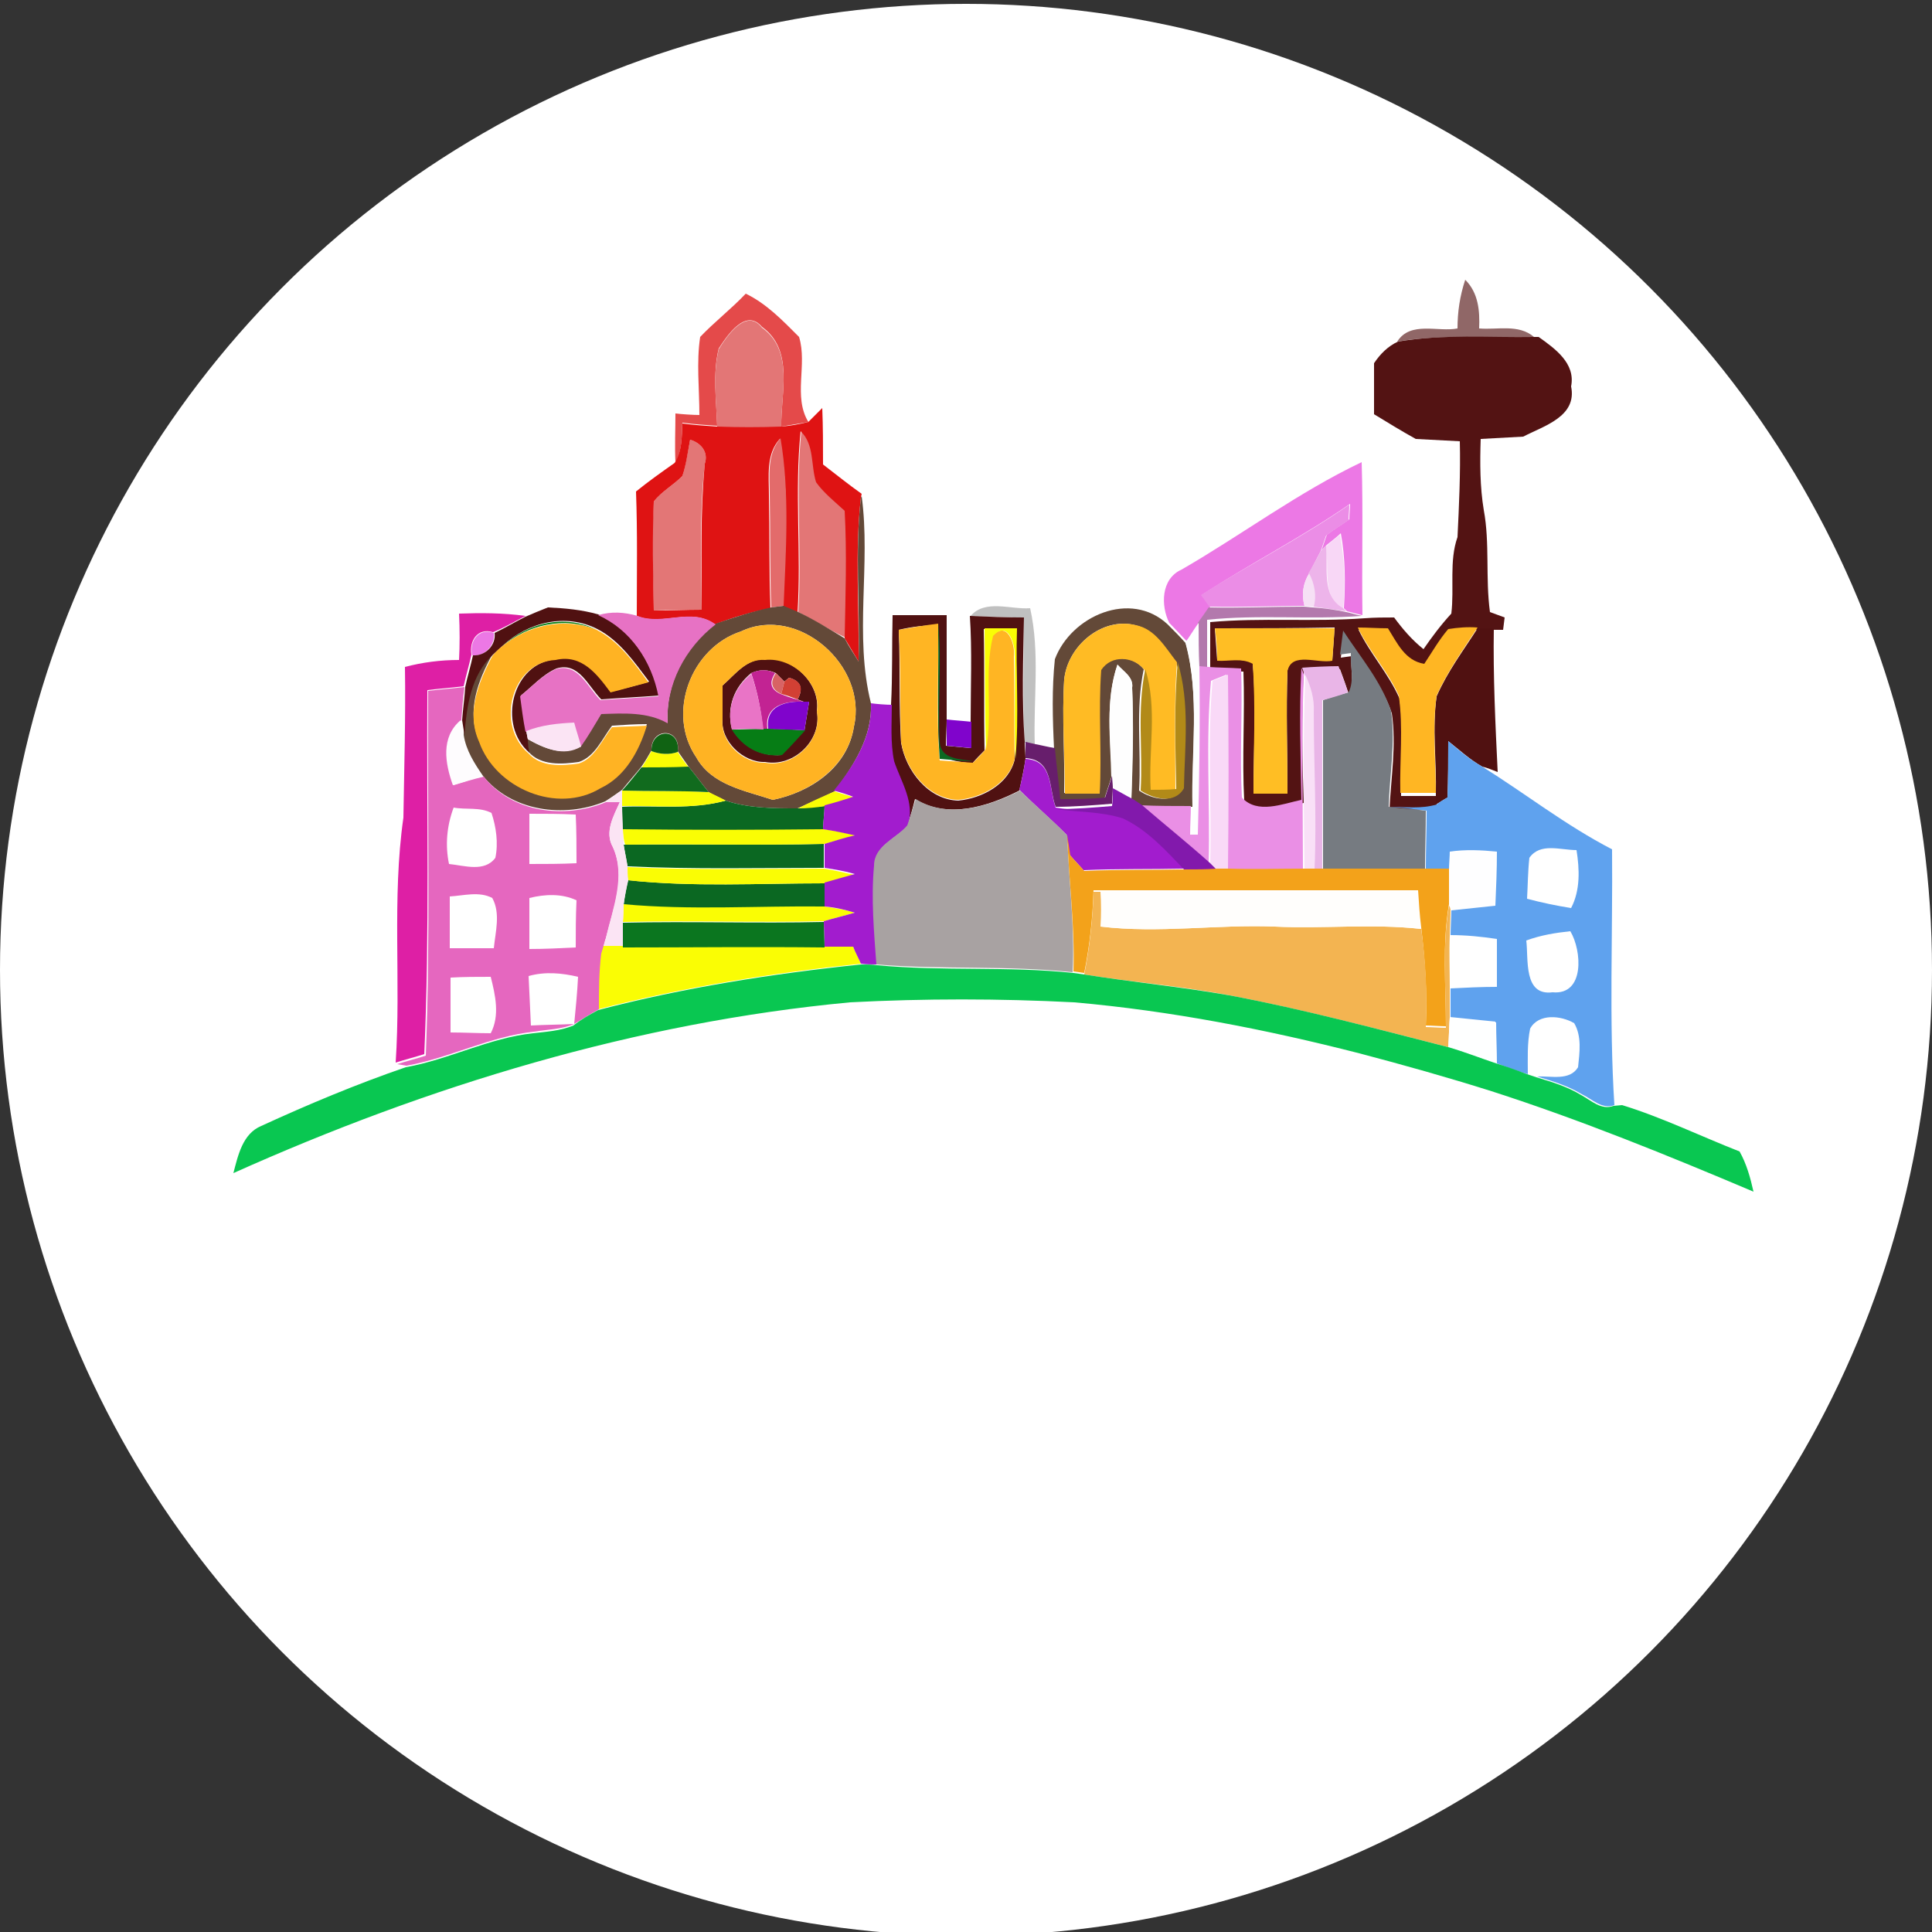 <?xml version="1.0" encoding="utf-8"?>
<!-- Generator: Adobe Illustrator 26.0.3, SVG Export Plug-In . SVG Version: 6.00 Build 0)  -->
<svg version="1.1" id="Layer_1" xmlns="http://www.w3.org/2000/svg" xmlns:xlink="http://www.w3.org/1999/xlink" x="0px" y="0px"
	 viewBox="0 0 250 250" style="enable-background:new 0 0 250 250;" xml:space="preserve">
<rect x="0" y="0" width="250" height="250" fill="#333333" stroke="none"/>
<style type="text/css">
	.st0{fill:#FFFFFF;}
	.st1{fill:#906767;}
	.st2{fill:#E44A4A;}
	.st3{fill:#E37676;}
	.st4{fill:#531313;}
	.st5{fill:#DF1313;}
	.st6{fill:#E36B6B;}
	.st7{fill:#EC78E5;}
	.st8{fill:#634938;}
	.st9{fill:#EB8DE6;}
	.st10{fill:#F8D7F6;}
	.st11{fill:#EDB4EA;}
	.st12{fill:#F6E0F5;}
	.st13{fill:#C0C0C0;}
	.st14{fill:#B379AD;}
	.st15{fill:#501111;}
	.st16{fill:#DE1FA5;}
	.st17{fill:#067D15;}
	.st18{fill:#E772C4;}
	.st19{fill:#FFB323;}
	.st20{fill:#FFB523;}
	.st21{fill:#0B6822;}
	.st22{fill:#FAFD04;}
	.st23{fill:#FFBB24;}
	.st24{fill:#FEFEFF;}
	.st25{fill:#FFBE24;}
	.st26{fill:#FFB623;}
	.st27{fill:#767B81;}
	.st28{fill:#FEFEFE;}
	.st29{fill:#B28A18;}
	.st30{fill:#EA8FE5;}
	.st31{fill:#C22393;}
	.st32{fill:#D86364;}
	.st33{fill:#E9B5E7;}
	.st34{fill:#E974C6;}
	.st35{fill:#D24034;}
	.st36{fill:#F9D9F7;}
	.st37{fill:#F9E0F7;}
	.st38{fill:#E567BF;}
	.st39{fill:#8004CC;}
	.st40{fill:#A21CCE;}
	.st41{fill:#FBE4F4;}
	.st42{fill:#FEFCFE;}
	.st43{fill:#106313;}
	.st44{fill:#671E6C;}
	.st45{fill:#5FA2EE;}
	.st46{fill:#116B1E;}
	.st47{fill:#8219AC;}
	.st48{fill:#A8A2A2;}
	.st49{fill:#F3A21A;}
	.st50{fill:#F3B451;}
	.st51{fill:#FFFEFC;}
	.st52{fill:#0B761F;}
	.st53{fill:#09C751;}
	.st54{fill:#FEFFFF;}
</style>
<circle class="st0" cx="125" cy="125.5" r="125"/>
<g id="_x23_ffffffff">
	<path class="st0" d="M58.1,111.8c-0.6-2.4-0.3-4.9,0.6-7.3c1.6,0.3,3.4-0.1,4.9,0.7c0.7,1.8,0.9,3.9,0.5,5.8
		C62.7,112.9,60.1,112,58.1,111.8z"/>
	<path class="st0" d="M68.5,105.3c2,0,4,0.1,6,0.1c0,2.1,0,4.2,0.1,6.3c-2,0-4.1,0-6.1,0.1C68.5,109.6,68.5,107.4,68.5,105.3z"/>
	<path class="st0" d="M197.9,111c1.4-2,4.1-1,6.1-0.9c0.4,2.5,0.5,5.1-0.7,7.5c-1.9-0.3-3.8-0.7-5.7-1.2
		C197.6,114.6,197.6,112.8,197.9,111z"/>
	<path class="st0" d="M58.2,116c1.8-0.1,3.8-0.8,5.4,0.3c1.1,2,0.5,4.3,0.2,6.5c-1.9,0-3.8,0-5.7,0C58.2,120.5,58.2,118.3,58.2,116z
		"/>
	<path class="st0" d="M68.5,116.2c2.1-0.5,4.2-0.6,6.2,0.3c-0.1,2-0.1,4-0.1,6.1c-2,0.1-4,0.1-6,0.2
		C68.5,120.6,68.5,118.4,68.5,116.2z"/>
	<path class="st0" d="M187.6,120.9c2,0.1,4,0.2,6,0.5c0,2.1,0,4.1,0,6.2c-2,0.1-4,0.2-6,0.2C187.6,125.5,187.6,123.2,187.6,120.9z"
		/>
	<path class="st0" d="M197.5,121.7c1.9-0.6,3.8-1,5.8-1.2c1.4,2.5,1.9,8.3-2.3,7.9C197.1,128.9,197.9,124.1,197.5,121.7z"/>
	<path class="st0" d="M68.3,126.3c2.1-0.6,4.3-0.4,6.4,0.1c-0.2,2-0.3,4.1-0.5,6.1c-1.9,0.1-3.7,0.1-5.6,0.2
		C68.5,130.6,68.4,128.5,68.3,126.3z"/>
	<path class="st0" d="M58.3,126.5c1.7,0,3.5,0,5.2-0.1c0.6,2.4,1.2,4.9,0,7.3c-1.7-0.1-3.5-0.1-5.2-0.1
		C58.3,131.2,58.3,128.8,58.3,126.5z"/>
	<path class="st0" d="M198,133.1c1.1-2,4-1.7,5.7-0.7c1,1.7,0.7,3.8,0.5,5.7c-1.1,1.8-3.5,1.1-5.3,1.2l-1.2-0.4
		C197.7,137,197.6,135,198,133.1z"/>
</g>
<g id="_x23_906767ff">
	<path class="st1" d="M188.6,42.5c0-2.1,0.3-4.2,1-6.3c1.7,1.7,1.9,4,1.8,6.3c2.4,0.2,5.1-0.6,7.1,1.1c-5.9,0.2-11.8-0.4-17.7,0.6
		C182.5,41.5,186.1,43,188.6,42.5z"/>
</g>
<g id="_x23_e44a4aff">
	<path class="st2" d="M96.5,38c2.7,1.3,4.8,3.5,6.9,5.6c1.1,3.6-0.8,7.7,1.2,11c-1.1,0.2-2.3,0.4-3.5,0.6c-0.1-4.3,1.7-9.9-2.5-12.9
		c-2.1-2.5-4.5,1.1-5.6,2.8c-0.8,3.3-0.3,6.7-0.2,10c-1.5-0.1-3-0.2-4.5-0.4c-0.1,1.7,0,3.6-0.9,5.1c-0.1-2.1,0-4.2,0-6.3
		c0.8,0.1,2.3,0.2,3.1,0.2c0-3.4-0.4-6.8,0.1-10.1C92.4,41.7,94.6,40,96.5,38z"/>
</g>
<g id="_x23_e37676ff">
	<path class="st3" d="M93,45.2c1.1-1.8,3.6-5.4,5.6-2.8c4.2,3,2.4,8.6,2.5,12.9c-2.8,0.1-5.5,0.1-8.3,0C92.7,51.9,92.2,48.5,93,45.2
		z"/>
	<path class="st3" d="M89.3,56.9c1.4,0.4,2.4,1.6,1.9,3.1c-0.7,6.3-0.5,12.6-0.4,18.9c-2.1,0-4.1,0-6.2,0.1c-0.1-4.7-0.3-9.4,0-14.1
		c1-1.3,2.5-2.1,3.7-3.3C88.8,60,89,58.4,89.3,56.9z"/>
	<path class="st3" d="M103.3,79.2c0.5-7.8-0.4-15.7,0.4-23.5c1.8,1.8,1.3,4.4,2,6.6c1,1.5,2.4,2.5,3.7,3.7c0.3,5.5,0.1,11,0,16.5
		C107.3,81.5,105.4,80.3,103.3,79.2z"/>
</g>
<g id="_x23_531313ff">
	<path class="st4" d="M180.9,44.2c5.9-1,11.8-0.5,17.7-0.6l0.5,0c2.1,1.5,4.8,3.4,4.2,6.4c0.8,3.9-3.5,5.1-6.2,6.5
		c-1.9,0.1-3.7,0.2-5.5,0.3c-0.1,3.1-0.1,6.2,0.4,9.2c0.8,4.3,0.2,8.8,0.8,13.2c0.5,0.2,1.4,0.5,1.9,0.7l-0.2,1.6l-1.1,0
		c-0.5,0-1.6,0-2.1,0c-1.3-0.1-2.6,0-3.8,0.2c-1.2,1.3-2.1,2.9-3.1,4.5c-2.5-0.4-3.6-2.7-4.7-4.6c-1.3,0-2.6-0.1-3.9-0.1
		c1.5,3.1,3.9,5.7,5.3,8.9c0.6,4.2,0.1,8.4,0.2,12.6c1.5,0,3.1,0,4.6,0l0,1.4c-2,0.6-4.1,0.3-6.1,0.3c0.2-4.1,0.9-8.3,0.3-12.4
		c-1.3-3.9-4.1-7-6.2-10.4c-0.1,0.8-0.3,2.4-0.4,3.2l1.4-0.2c-0.2,1.7,0.4,3.5-0.3,5.1c-0.4-1.2-0.8-2.3-1.2-3.4
		c-1.2,0.1-3.5,0.2-4.7,0.2c-0.3,5.7-0.2,11.4,0,17.1c-2.4,0.5-5.8,1.8-7.7-0.3c-0.3-5.6,0.1-11.1-0.1-16.7c-1.4,0-2.9-0.1-4.3-0.2
		c0-2.1,0-4.2,0-6.2c6.6-0.6,13.3,0,20-0.5c1.3-0.1,2.5-0.1,3.8-0.1c1.1,1.5,2.3,2.9,3.8,4.1c1.1-1.6,2.3-3.2,3.6-4.6
		c0.4-3.3-0.3-6.8,0.8-9.9c0.2-4.1,0.4-8.3,0.3-12.4c-1.9-0.1-3.8-0.2-5.7-0.3c-1.8-1-3.6-2.1-5.4-3.2c0-2.2,0-4.4,0-6.6
		C178.6,45.8,179.6,44.8,180.9,44.2 M157.2,81.3c0.1,1.4,0.2,2.8,0.3,4.1c1.5,0.1,3.2-0.3,4.6,0.4c0.5,5.6,0.1,11.2,0.1,16.8
		c1.4,0,2.9,0,4.4,0c0-5.3-0.2-10.6,0-15.9c0.6-2.6,4-0.9,5.8-1.3c0.1-1.4,0.2-2.8,0.3-4.2C167.6,81.3,162.4,81.3,157.2,81.3z"/>
</g>
<g id="_x23_df1313ff">
	<path class="st5" d="M88.3,54.8c1.5,0.2,3,0.3,4.5,0.4c2.8,0.1,5.5,0.1,8.3,0c1.2-0.1,2.3-0.3,3.5-0.6l1.8-1.8
		c0.1,2.4,0.1,4.8,0.1,7.3c1.7,1.3,3.3,2.6,5,3.8l-0.1,0.5c-0.8,7-0.2,14.1-0.3,21.2c-0.6-1-1.2-2-1.8-3c0.1-5.5,0.3-11,0-16.5
		c-1.3-1.2-2.7-2.3-3.7-3.7c-0.7-2.2-0.2-4.9-2-6.6c-0.8,7.8,0.1,15.7-0.4,23.5c-0.5-0.2-1.4-0.6-1.9-0.8c0.3-7.2,0.9-14.5-0.4-21.7
		c-1.8,2-1.4,4.8-1.4,7.3c0.1,4.9,0,9.8,0.2,14.6c-2.5,0.5-4.9,1.2-7.2,2.1c-3.1-2.3-6.8,0.3-10.1-1.1c0-5.3,0.1-10.7-0.1-16.1
		c1.6-1.3,3.3-2.5,5-3.7C88.3,58.3,88.2,56.5,88.3,54.8 M89.3,56.9c-0.3,1.6-0.5,3.2-1,4.7c-1.2,1.2-2.7,2-3.7,3.3
		c-0.2,4.7-0.1,9.4,0,14.1c2.1,0,4.1-0.1,6.2-0.1c0-6.3-0.2-12.6,0.4-18.9C91.7,58.5,90.7,57.3,89.3,56.9z"/>
</g>
<g id="_x23_e36b6bff">
	<path class="st6" d="M99.6,64c0-2.5-0.4-5.2,1.4-7.3c1.2,7.1,0.7,14.5,0.4,21.7l-1.6,0.2C99.6,73.8,99.7,68.9,99.6,64z"/>
</g>
<g id="_x23_ec78e5ff">
	<path class="st7" d="M152.9,73.7c7.8-4.5,15.1-10,23.3-13.9c0.2,6.6,0,13.2,0.1,19.8c-0.5-0.1-1.5-0.4-2-0.5l-0.4-0.4
		c0.2-3.2,0.2-6.5-0.4-9.7c-0.4,0.4-1.3,1.1-1.8,1.5l-0.7,0.7c0.2-0.5,0.5-1.5,0.7-2c0.9-0.7,1.9-1.3,2.9-2c0-0.7,0.1-1.3,0.1-2
		c-6.2,4.3-12.9,7.7-19.2,11.8c0.4,0.5,0.7,1,1.1,1.5c-0.5,0.7-0.9,1.3-1.3,2c-0.6,0.8-1.1,1.7-1.7,2.5c-0.8-0.8-1.5-1.6-2.3-2.4
		C150.2,78.4,150.2,74.9,152.9,73.7z"/>
	<path class="st7" d="M61.1,84.8c-0.4-1.8,0.8-3.6,2.8-2.9C64.1,83.5,62.7,85,61.1,84.8z"/>
</g>
<g id="_x23_634938ff">
	<path class="st8" d="M111.4,64.4l0.1-0.2c1.2,8.9-1,18,1.2,26.8c0.2,4.3-2.2,8-4.7,11.4c-1.6,0.8-3.2,1.5-4.8,2.2
		c-3.1,0-6.3,0-9.3-1c-0.6-0.3-1.7-0.8-2.2-1.1c-0.9-1.1-1.7-2.2-2.6-3.3c-0.5-0.7-0.9-1.3-1.4-2c0.4-3.1-3.5-3.1-3.4-0.1
		c-0.4,0.7-0.8,1.4-1.3,2.1c-0.8,1-1.7,2-2.5,3c-0.7,0.5-1.4,1-2.2,1.5c-5.3,2.2-12.1,1.3-15.8-3.3c-1.1-1.6-2.2-3.3-2.5-5.3
		c0.3-3.7,0.8-7.7,3.7-10.4c-1.8,3.3-3.4,7.3-1.7,11.1c2.1,6.1,10.1,9.5,15.7,6c3.2-1.5,5-4.8,6-8.1c-1.5,0-3,0.1-4.5,0.2
		c-1.3,1.7-2.2,4-4.3,4.7c-2.2,0.3-4.9,0.5-6.5-1.3c-0.1-0.4-0.1-1.2-0.2-1.7c2.1,1.2,4.6,2.3,6.9,1c0.9-1.4,1.8-2.8,2.7-4.3
		c2.9-0.1,6-0.3,8.6,1.2c-0.3-5,2.2-9.8,6.2-12.8c2.4-0.8,4.8-1.6,7.2-2.1l1.6-0.2c0.5,0.2,1.4,0.6,1.9,0.8c2.1,1,4,2.2,6,3.4
		c0.5,1,1.2,2,1.8,3C111.3,78.6,110.6,71.4,111.4,64.4 M95.9,81.7c-6.5,2.1-9.7,10.6-5.8,16.3c2,3.6,6.3,4.3,9.9,5.5
		c4.9-1,9.7-4.2,10.5-9.5C112.3,86.1,103.2,78.2,95.9,81.7z"/>
	<path class="st8" d="M136.5,85.3c2.1-5.6,9.8-9,14.6-4.5c0.8,0.8,1.6,1.6,2.3,2.4c1.9,6.9,0.7,14.2,0.9,21.2c-2.2,0-4.3,0-6.5-0.1
		c-0.4-0.2-1.1-0.7-1.4-0.9c0.2-4.8,0.3-9.6,0.1-14.4c0.2-1.4-1.2-2.1-1.9-3c-1.6,4.7-0.9,9.7-0.8,14.6c-0.2,0.7-0.7,2.1-0.9,2.8
		c-1.9,0.1-3.8,0.1-5.8,0.2c-0.2-2.2-0.5-4.4-0.7-6.6C136.2,93,136.1,89.1,136.5,85.3 M137.7,88c-0.3,4.9,0.1,9.7,0,14.6
		c1.5,0,3,0,4.5,0c0.3-5.3-0.2-10.7,0.2-16c1.4-1.9,4.2-1.8,5.6,0c-1.1,5.2-0.3,10.4-0.6,15.7c1.6,1.1,4.4,1.8,5.6-0.3
		c0.1-5.4,0.8-11.1-0.8-16.3c-1.5-1.9-2.8-4.2-5.3-4.8C142.6,79.8,138.1,83.6,137.7,88z"/>
</g>
<g id="_x23_eb8de6ff">
	<path class="st9" d="M174.6,65.3c0,0.7-0.1,1.3-0.1,2c-1,0.7-2,1.3-2.9,2c-0.2,0.5-0.5,1.5-0.7,2c-0.5,1-1,1.9-1.5,2.9
		c-0.8,1.3-1,2.7-0.6,4.2c-4.1,0-8.2,0.2-12.3,0.1c-0.4-0.5-0.7-1-1.1-1.5C161.7,73,168.4,69.6,174.6,65.3z"/>
</g>
<g id="_x23_f8d7f6ff">
	<path class="st10" d="M171.6,70.7c0.4-0.4,1.3-1.1,1.8-1.5c0.6,3.2,0.7,6.4,0.4,9.7C171,77.2,172,73.4,171.6,70.7z"/>
</g>
<g id="_x23_edb4eaff">
	<path class="st11" d="M170.9,71.3l0.7-0.7c0.3,2.7-0.7,6.5,2.2,8.1l0.4,0.4c-1.4-0.2-2.9-0.4-4.3-0.6c0.4-1.5,0.1-3-0.6-4.3
		C169.9,73.2,170.4,72.3,170.9,71.3z"/>
</g>
<g id="_x23_f6e0f5ff">
	<path class="st12" d="M169.4,74.2c0.7,1.3,1,2.9,0.6,4.3c-0.3,0-0.9-0.1-1.2-0.1C168.4,77,168.6,75.6,169.4,74.2z"/>
</g>
<g id="_x23_c0c0c0ff">
	<path class="st13" d="M125.6,79.7c1.9-2.2,5.2-0.8,7.7-1c1.3,5.8,0.4,11.8,0.6,17.7l-1.3-0.3c-0.3-5.4-0.1-10.7-0.1-16.1
		C130.3,79.8,127.9,79.8,125.6,79.7z"/>
</g>
<g id="_x23_b379adff">
	<path class="st14" d="M156.4,78.6c4.1,0.1,8.2-0.1,12.3-0.1c0.3,0,0.9,0.1,1.2,0.1c1.4,0.1,2.9,0.3,4.3,0.6c0.5,0.1,1.5,0.4,2,0.5
		c-6.7,0.5-13.3-0.2-20,0.5c0,2.1,0,4.2,0,6.2l-1.1-0.1c-0.1-1.9-0.1-3.8-0.1-5.7C155.5,79.9,156,79.2,156.4,78.6z"/>
</g>
<g id="_x23_501111ff">
	<path class="st15" d="M68,79.8c0.9-0.4,1.9-0.8,2.9-1.2c2.2,0.1,4.4,0.3,6.5,0.9c4.2,1.9,6.9,6,7.9,10.5c-2.5,0.2-5,0.3-7.5,0.5
		c-1.7-1.7-2.9-4.9-5.8-4c-1.8,0.8-3.1,2.3-4.6,3.5c0.2,1.5,0.5,3.1,0.7,4.6l0.2,1.1c0,0.4,0.1,1.3,0.2,1.7
		c-4.2-3.6-2.2-11.7,3.5-12.1c3.3-0.9,5.3,1.9,7.1,4.2c1.6-0.4,3.3-0.8,4.9-1.3c-1.9-2.5-3.8-5.3-6.7-6.8c-4.1-2.1-9-0.9-12.3,2.2
		c-0.3,0.3-0.9,0.8-1.2,1.1c-2.9,2.7-3.4,6.7-3.7,10.4l-0.3-1.9c0.1-1.4,0.3-2.8,0.4-4.3c0.3-1.4,0.7-2.7,1-4.1
		c1.6,0.1,3-1.3,2.8-2.9C65.3,81.3,66.6,80.5,68,79.8z"/>
	<path class="st15" d="M115.5,79.6c2.3,0,4.7,0,7,0c0,4.5,0,9,0,13.5c0,0.9-0.1,2.6-0.1,3.4c1.1,0.1,2.2,0.2,3.2,0.3
		c0-1.1,0-2.3,0-3.4c0-4.6,0.2-9.2-0.1-13.7c2.3,0.1,4.7,0.2,7,0.2c-0.1,5.4-0.3,10.7,0.1,16.1c0,0.6,0.1,1.7,0.1,2.2
		c-0.2,1.4-0.5,2.7-0.8,4.1c-4.1,2.1-9.3,3.7-13.5,1.1c-0.3,1.2-0.6,2.3-1,3.4c0.9-3-0.9-5.6-1.8-8.3c-0.5-2.4-0.3-4.9-0.3-7.3
		C115.5,87.4,115.4,83.5,115.5,79.6 M116.3,81.5c0.2,4.9,0,9.8,0.3,14.6c0.6,3.6,3.5,7.4,7.4,7.5c3.1-0.3,6.5-2.1,7.3-5.3
		c0.5-5.6,0.1-11.3,0.2-16.9c-1.4,0-2.8,0-4.2,0c0.1,5.2,0,10.4,0.1,15.7c-0.4,0.4-1.2,1.2-1.6,1.7c-1.7-0.3-4.2-0.2-4.3-2.5
		c-0.3-5.1,0.3-10.3-0.2-15.4C119.7,80.9,118,81.1,116.3,81.5z"/>
	<path class="st15" d="M191.2,81.3c0.5,0,1.6,0,2.1,0c-0.1,6.2,0.2,12.4,0.5,18.6c-0.5-0.2-1.5-0.6-2-0.7c-1.6-0.9-3-2.2-4.4-3.3
		c0,2.4,0,4.9-0.1,7.3c-0.4,0.2-1.1,0.7-1.5,0.9l0-1.4c0.1-4.2-0.5-8.4,0.1-12.6C187.3,86.9,189.4,84.1,191.2,81.3z"/>
	<path class="st15" d="M93.5,88.7c1.6-1.4,3.1-3.5,5.5-3.4c3.5-0.4,7.2,3.1,6.7,6.7c0.7,3.8-3,7.3-6.7,6.6c-2.8,0.1-5.8-2.7-5.5-5.6
		C93.4,91.6,93.5,90.1,93.5,88.7 M97.2,87.1c-2.2,1.8-3.2,4.4-2.5,7.2c1.4,2.3,3.7,3.6,6.4,3.4c1-1.1,2-2.2,3-3.2
		c0.2-1.2,0.4-2.5,0.6-3.7l-0.7,0l-0.8-0.3c0.8-1.4,0.4-2.4-1.1-2.8l-0.6,0.5c-0.3-0.3-0.8-0.8-1.1-1.1
		C99.3,86.6,98.3,86.6,97.2,87.1z"/>
</g>
<g id="_x23_de1fa5ff">
	<path class="st16" d="M59.4,79.4c2.8-0.1,5.7-0.1,8.6,0.3c-1.4,0.7-2.7,1.5-4.2,2.1c-2-0.6-3.1,1.1-2.8,2.9c-0.3,1.4-0.7,2.7-1,4.1
		c-1.6,0.2-3.1,0.3-4.7,0.5c-0.1,15.7,0.3,31.5-0.4,47.1c-0.9,0.3-2.8,0.8-3.7,1.1c0.7-10.6-0.5-21.2,1-31.7
		c0.1-6.5,0.3-13,0.2-19.5c2.3-0.6,4.6-0.9,7-0.9C59.5,83.5,59.5,81.5,59.4,79.4z"/>
</g>
<g id="_x23_067d15ff">
	<path class="st17" d="M64.9,83.7c3.3-3.1,8.2-4.3,12.3-2.2C73,79.7,68.3,80.8,64.9,83.7z"/>
	<path class="st17" d="M94.7,94.4c1.3,0,2.7-0.1,4.1-0.1l0.6,0c1.6,0,3.2,0.1,4.8,0.2c-1,1.1-2,2.2-3,3.2
		C98.4,98,96.1,96.7,94.7,94.4z"/>
</g>
<g id="_x23_e772c4ff">
	<path class="st18" d="M77.4,79.6c1.7-0.5,3.4-0.4,5.1,0.1c3.3,1.3,7-1.2,10.1,1.1c-3.9,3-6.5,7.8-6.2,12.8
		c-2.6-1.5-5.7-1.3-8.6-1.2c-0.9,1.5-1.7,2.9-2.7,4.3c-0.2-0.8-0.6-2.4-0.9-3.1c-2.1,0.1-4.2,0.3-6.2,1.1c-0.3-1.5-0.5-3.1-0.7-4.6
		c1.5-1.2,2.8-2.7,4.6-3.5c2.9-0.9,4.1,2.3,5.8,4c2.5-0.2,5-0.3,7.5-0.5C84.3,85.5,81.6,81.5,77.4,79.6z"/>
</g>
<g id="_x23_ffb323ff">
	<path class="st19" d="M64.9,83.7c3.4-2.8,8.1-3.9,12.3-2.2c2.9,1.5,4.8,4.2,6.7,6.8c-1.6,0.4-3.3,0.9-4.9,1.3
		c-1.7-2.3-3.7-5-7.1-4.2c-5.8,0.3-7.8,8.5-3.5,12.1c1.6,1.8,4.3,1.6,6.5,1.3c2.1-0.7,3-3.1,4.3-4.7c1.5-0.1,3-0.1,4.5-0.2
		c-1,3.3-2.8,6.6-6,8.1c-5.6,3.4-13.6,0-15.7-6c-1.7-3.7-0.1-7.7,1.7-11.1C64,84.5,64.6,83.9,64.9,83.7z"/>
	<path class="st19" d="M95.9,81.7c7.4-3.5,16.4,4.5,14.6,12.3c-0.8,5.2-5.6,8.5-10.5,9.5c-3.6-1.2-7.9-1.9-9.9-5.5
		C86.2,92.3,89.4,83.8,95.9,81.7 M93.5,88.7c0,1.5,0,2.9,0,4.4c-0.3,2.9,2.6,5.7,5.5,5.6c3.7,0.7,7.4-2.9,6.7-6.6
		c0.6-3.6-3.1-7.1-6.7-6.7C96.6,85.2,95.1,87.3,93.5,88.7z"/>
</g>
<g id="_x23_ffb523ff">
	<path class="st20" d="M116.3,81.5c1.7-0.3,3.4-0.6,5.1-0.8c0.1,5.9-0.3,11.8,0.2,17.7c1.4,0.1,2.9,0.2,4.3,0.3
		c0.4-0.4,1.2-1.2,1.6-1.7c0.9-4.8-0.3-9.9,0.9-14.7c1.9-2.1,3,1,2.8,2.7c0.1,4.4,0,8.8,0.1,13.2c-0.8,3.2-4.2,5-7.3,5.3
		c-3.9-0.1-6.8-3.9-7.4-7.5C116.4,91.2,116.6,86.3,116.3,81.5z"/>
</g>
<g id="_x23_0b6822ff">
	<path class="st21" d="M121.4,80.6c0.5,5.1-0.1,10.3,0.2,15.4c0.1,2.3,2.7,2.2,4.3,2.5c-1.4,0-2.9-0.2-4.3-0.3
		C121.2,92.5,121.5,86.6,121.4,80.6z"/>
	<path class="st21" d="M93.9,103.6c3,1,6.2,1,9.3,1c1.2-0.1,2.3-0.2,3.5-0.3c0,0.8-0.2,2.3-0.2,3.1c-8.7,0-17.3,0.1-26,0
		c0-0.8-0.1-2.2-0.1-3C85,104.2,89.5,104.8,93.9,103.6z"/>
	<path class="st21" d="M80.7,109.3c8.6-0.1,17.3,0.1,25.9-0.1c0,0.8,0,2.3,0,3.1c-8.5,0-16.9,0.2-25.4-0.2
		C81.1,111.4,80.8,110,80.7,109.3z"/>
	<path class="st21" d="M81.3,113.9c8.4,0.9,16.9,0.4,25.4,0.4c0,0.8,0,2.3,0,3.1c-8.7-0.1-17.3,0.5-26-0.3
		C80.8,116.2,81.1,114.7,81.3,113.9z"/>
</g>
<g id="_x23_fafd04ff">
	<path class="st22" d="M127.4,81.3c1.4,0,2.8,0,4.2,0c-0.2,5.6,0.3,11.3-0.2,16.9c-0.2-4.4,0-8.8-0.1-13.2c0.1-1.7-0.9-4.8-2.8-2.7
		c-1.2,4.8,0,9.8-0.9,14.7C127.4,91.8,127.5,86.5,127.4,81.3z"/>
	<path class="st22" d="M84.3,97.2c1.1,0.4,2.3,0.5,3.4,0.1c0.4,0.7,0.9,1.3,1.4,2c-2,0-4,0-6.1,0.1C83.5,98.6,83.9,97.9,84.3,97.2z"
		/>
	<path class="st22" d="M80.5,102.3c3.7,0.1,7.5,0,11.2,0.2c0.6,0.3,1.7,0.8,2.2,1.1c-4.4,1.2-8.9,0.6-13.4,0.7
		C80.5,103.8,80.5,102.8,80.5,102.3z"/>
	<path class="st22" d="M108,102.4c0.8,0.3,1.7,0.5,2.5,0.8c-1.2,0.4-2.5,0.7-3.7,1.1c-1.2,0.2-2.3,0.3-3.5,0.3
		C104.8,103.8,106.4,103.1,108,102.4z"/>
	<path class="st22" d="M80.6,107.3c8.7,0.1,17.3,0.1,26,0c1.4,0.2,2.7,0.4,4.1,0.8c-1,0.3-3,0.8-3.9,1.1c-8.6,0.2-17.3,0-25.9,0.1
		C80.7,108.8,80.6,107.8,80.6,107.3z"/>
	<path class="st22" d="M81.2,112.2c8.5,0.4,17,0.2,25.4,0.2c1.3,0.2,2.6,0.5,3.9,0.8c-1,0.3-2.9,0.8-3.9,1.1c-8.5,0-17,0.5-25.4-0.4
		C81.2,113.4,81.2,112.6,81.2,112.2z"/>
	<path class="st22" d="M80.7,117c8.6,0.8,17.3,0.2,26,0.3c1.3,0.2,2.7,0.4,3.9,0.8c-1,0.3-3,0.8-4,1.1c-8.7,0.2-17.3-0.1-26,0.1
		C80.6,118.8,80.6,117.6,80.7,117z"/>
	<path class="st22" d="M106.7,122.5c1.2,0,2.5,0,3.7,0c0.2,0.6,0.8,1.6,1,2.2c-11.4,1.2-22.8,3-34,5.9c0-2.4-0.1-4.8,0.3-7.2l0.3-1
		c0.7,0,2,0,2.6,0C89.3,122.5,98,122.5,106.7,122.5z"/>
</g>
<g id="_x23_ffbb24ff">
	<path class="st23" d="M137.7,88c0.4-4.4,4.9-8.2,9.3-7.1c2.5,0.5,3.8,2.9,5.3,4.8c-0.4,5.5-0.2,11-0.2,16.5c-0.8,0-2.5,0-3.3,0.1
		c-0.3-5.2,0.9-10.6-0.7-15.6c-1.4-1.8-4.3-2-5.6,0c-0.4,5.3,0.1,10.7-0.2,16c-1.5,0-3,0-4.5,0C137.8,97.7,137.4,92.8,137.7,88z"/>
</g>
<g id="_x23_fefeffff">
	<path class="st24" d="M153.4,83.1c0.6-0.8,1.1-1.7,1.7-2.5c0,1.9,0,3.8,0.1,5.7c0.1,7.2,0,14.5,0.1,21.7l-1,0
		c0-1.2,0.1-2.5,0.1-3.7C154.1,97.3,155.3,90,153.4,83.1z"/>
	<path class="st24" d="M187.5,110.2c2-0.4,4.1-0.2,6.1,0c-0.1,2.3-0.2,4.7-0.2,7c-1.9,0.2-3.8,0.3-5.7,0.6c-0.1-0.2-0.2-0.5-0.2-0.6
		c0-1.5-0.1-3.1,0-4.6C187.4,111.9,187.5,110.8,187.5,110.2z"/>
</g>
<g id="_x23_ffbe24ff">
	<path class="st25" d="M157.2,81.3c5.2,0,10.4,0,15.5,0c-0.1,1.4-0.2,2.8-0.3,4.2c-1.9,0.4-5.2-1.2-5.8,1.3c-0.2,5.3,0,10.6,0,15.9
		c-1.4,0-2.9,0-4.4,0c0-5.6,0.3-11.2-0.1-16.8c-1.4-0.8-3.1-0.3-4.6-0.4C157.5,84,157.4,82.6,157.2,81.3z"/>
</g>
<g id="_x23_ffb623ff">
	<path class="st26" d="M175.7,81.2c1.3,0,2.6,0.1,3.9,0.1c1.2,1.9,2.2,4.2,4.7,4.6c1-1.5,1.9-3.1,3.1-4.5c1.3-0.2,2.5-0.3,3.8-0.2
		c-1.9,2.9-3.9,5.7-5.3,8.8c-0.6,4.2-0.1,8.4-0.1,12.6c-1.5,0-3.1,0-4.6,0c-0.1-4.2,0.4-8.4-0.2-12.6
		C179.6,86.9,177.2,84.3,175.7,81.2z"/>
</g>
<g id="_x23_767b81ff">
	<path class="st27" d="M173.8,81.6c2.2,3.4,4.9,6.5,6.2,10.4c0.6,4.1-0.2,8.3-0.3,12.4c1.6,0.2,3.2,0.3,4.8,0.5
		c0,2.5-0.1,5.1-0.1,7.6c-4.4,0-8.8,0-13.2,0c0-7.3,0-14.6,0-21.9c0.8-0.3,2.4-0.8,3.3-1c0.8-1.6,0.2-3.4,0.3-5.1l-1.4,0.2
		C173.5,84,173.7,82.4,173.8,81.6z"/>
</g>
<g id="_x23_fefefeff">
	<path class="st28" d="M144.6,86c0.8,0.9,2.1,1.6,1.9,3c0.2,4.8,0,9.6-0.1,14.4c-0.8-0.5-1.6-0.9-2.4-1.3c0-0.4-0.1-1.1-0.1-1.5
		C143.7,95.7,143,90.6,144.6,86z"/>
</g>
<g id="_x23_b28a18ff">
	<path class="st29" d="M152.4,85.7c1.6,5.3,0.9,10.9,0.8,16.3c-1.2,2.1-3.9,1.4-5.6,0.3c0.3-5.2-0.5-10.5,0.6-15.7
		c1.6,5,0.4,10.4,0.7,15.6c0.8,0,2.4,0,3.3-0.1C152.1,96.6,151.9,91.1,152.4,85.7z"/>
</g>
<g id="_x23_ea8fe5ff">
	<path class="st30" d="M155.2,86.2l1.1,0.1c1.4,0.1,2.9,0.1,4.3,0.2c0.2,5.6-0.2,11.1,0.1,16.7c2,2.2,5.3,0.8,7.7,0.3
		c-0.1-5.7-0.3-11.4,0-17.1l0.3,0.9c-0.3,8.4-0.1,16.8-0.1,25.2c-3.3,0-6.6,0-9.9,0c0.1-8.4,0.1-16.8,0-25.2c-0.5,0.2-1.5,0.6-2,0.8
		c-0.7,7.8-0.1,15.8-0.3,23.6c-2.8-2.6-5.8-5-8.8-7.5c2.2,0.1,4.3,0.1,6.5,0.1c0,1.2-0.1,2.4-0.1,3.7l1,0
		C155.2,100.7,155.3,93.5,155.2,86.2z"/>
</g>
<g id="_x23_c22393ff">
	<path class="st31" d="M97.2,87.1c1.1-0.5,2.1-0.5,3.1,0c-0.8,1.2-0.6,2.1,0.7,2.7c0.5,0.2,1.6,0.6,2.1,0.7l0.8,0.3
		c-2.3-0.1-5,0.5-4.6,3.5l-0.6,0C98.5,91.9,98,89.5,97.2,87.1z"/>
</g>
<g id="_x23_d86364ff">
	<path class="st32" d="M100.4,87.1c0.3,0.3,0.8,0.8,1.1,1.1c-0.1,0.4-0.3,1.2-0.4,1.6C99.8,89.2,99.6,88.3,100.4,87.1z"/>
</g>
<g id="_x23_e9b5e7ff">
	<path class="st33" d="M168.5,86.4c1.2-0.1,3.5-0.2,4.7-0.2c0.4,1.1,0.9,2.2,1.2,3.4c-0.8,0.3-2.4,0.8-3.3,1c0,7.3,0,14.6,0,21.9
		l-1.1,0c0.3-6.8-0.1-13.6-0.1-20.4c0.1-1.7-0.5-3.3-1.1-4.8L168.5,86.4z"/>
</g>
<g id="_x23_e974c6ff">
	<path class="st34" d="M94.7,94.4c-0.7-2.8,0.3-5.4,2.5-7.2c0.8,2.3,1.3,4.7,1.6,7.2C97.4,94.3,96.1,94.3,94.7,94.4z"/>
</g>
<g id="_x23_d24034ff">
	<path class="st35" d="M101.5,88.2l0.6-0.5c1.6,0.4,1.9,1.4,1.1,2.8c-0.5-0.2-1.6-0.6-2.1-0.7C101.2,89.4,101.4,88.6,101.5,88.2z"/>
</g>
<g id="_x23_f9d9f7ff">
	<path class="st36" d="M156.9,88.1c0.5-0.2,1.5-0.6,2-0.8c0.1,8.4,0.1,16.8,0,25.2c-0.4,0-1.1,0-1.5,0l-0.8-0.8
		C156.8,103.8,156.2,95.9,156.9,88.1z"/>
</g>
<g id="_x23_f9e0f7ff">
	<path class="st37" d="M168.9,87.3c0.7,1.5,1.2,3.1,1.1,4.8c0,6.8,0.4,13.6,0.1,20.4h-1.3C168.7,104.1,168.6,95.7,168.9,87.3z"/>
</g>
<g id="_x23_e567bfff">
	<path class="st38" d="M55.4,89.4c1.6-0.2,3.1-0.3,4.7-0.5c-0.2,1.4-0.3,2.9-0.4,4.3c-2.6,2.2-2,5.5-1,8.4c1.3-0.4,2.6-0.8,3.9-1.1
		c3.7,4.7,10.5,5.5,15.8,3.3c0.4,0,1.3,0,1.8,0c-0.8,1.8-2,3.9-0.9,5.8c1.8,3.9,0,8-0.9,11.8c-0.1,0.2-0.2,0.7-0.3,1l-0.3,1
		c-0.3,2.4-0.3,4.8-0.3,7.2c-1.1,0.6-2.2,1.3-3.2,1.9c0.2-2,0.4-4.1,0.5-6.1c-2.1-0.5-4.3-0.7-6.4-0.1c0.1,2.1,0.2,4.3,0.3,6.4
		c1.8-0.1,3.7-0.1,5.6-0.2c-1.6,0.7-3.4,0.7-5.2,1c-5.7,0.6-10.9,3.4-16.5,4.4l-1.2-0.2c0.9-0.3,2.8-0.8,3.7-1.1
		C55.7,120.9,55.3,105.2,55.4,89.4 M58.1,111.8c2,0.2,4.6,1.1,6-0.8c0.4-1.9,0.1-4-0.5-5.8c-1.5-0.8-3.3-0.4-4.9-0.7
		C57.8,106.9,57.6,109.4,58.1,111.8 M68.5,105.3c0,2.2,0,4.3,0,6.5c2,0,4.1,0,6.1-0.1c0-2.1,0-4.2-0.1-6.3
		C72.5,105.3,70.5,105.3,68.5,105.3 M58.2,116c0,2.2,0,4.5,0,6.7c1.9,0,3.8,0,5.7,0c0.2-2.1,0.9-4.5-0.2-6.5
		C62,115.3,60,115.9,58.2,116 M68.5,116.2c0,2.2,0,4.4,0,6.6c2,0,4-0.1,6-0.2c0-2,0-4,0.1-6.1C72.7,115.6,70.5,115.7,68.5,116.2
		 M58.3,126.5c0,2.4,0,4.7,0,7.1c1.7,0,3.5,0.1,5.2,0.1c1.2-2.3,0.6-4.9,0-7.3C61.8,126.4,60,126.4,58.3,126.5z"/>
</g>
<g id="_x23_8004ccff">
	<path class="st39" d="M99.4,94.3c-0.4-3,2.3-3.6,4.6-3.5l0.7,0c-0.2,1.2-0.4,2.5-0.6,3.7C102.5,94.4,100.9,94.4,99.4,94.3z"/>
	<path class="st39" d="M122.5,93.1c0.8,0.1,2.4,0.2,3.2,0.3c0,1.1,0,2.3,0,3.4c-1.1-0.1-2.2-0.2-3.2-0.3
		C122.5,95.7,122.5,93.9,122.5,93.1z"/>
</g>
<g id="_x23_a21cceff">
	<path class="st40" d="M112.7,91c0.7,0.1,2,0.2,2.7,0.2c0,2.4-0.2,4.9,0.3,7.3c0.9,2.7,2.7,5.3,1.8,8.3c-1.5,1.7-4.3,2.6-4.3,5.2
		c-0.4,4.2,0,8.5,0.3,12.8c-0.5,0-1.5,0-2.1-0.1c-0.2-0.5-0.8-1.6-1-2.2c-1.2,0-2.5,0-3.7,0c0-0.8-0.1-2.5-0.1-3.3
		c1-0.3,3-0.8,4-1.1c-1.3-0.4-2.6-0.7-3.9-0.8c0-0.8,0-2.3,0-3.1c1-0.3,2.9-0.8,3.9-1.1c-1.3-0.4-2.6-0.6-3.9-0.8c0-0.8,0-2.3,0-3.1
		c1-0.3,2.9-0.9,3.9-1.1c-1.3-0.3-2.7-0.6-4.1-0.8c0-0.8,0.2-2.3,0.2-3.1c1.2-0.3,2.5-0.7,3.7-1.1c-0.8-0.3-1.7-0.6-2.5-0.8
		C110.5,99.1,112.9,95.3,112.7,91z"/>
	<path class="st40" d="M132.7,98.2c3.6,0.2,3,3.8,3.9,6.3c2.9,0.5,5.9,0.3,8.7,1.2c3.2,1.6,5.6,4.2,8,6.7c-4.4,0.1-8.7,0-13.1,0.2
		c-0.6-0.7-1.2-1.3-1.8-2c-0.1-0.6-0.3-1.9-0.4-2.6c-2-2-4.1-3.8-6.1-5.8C132.2,101,132.5,99.6,132.7,98.2z"/>
</g>
<g id="_x23_fbe4f4ff">
	<path class="st41" d="M68.1,94.6c2-0.8,4.1-1,6.2-1.1c0.2,0.8,0.7,2.3,0.9,3.1c-2.3,1.4-4.8,0.2-6.9-1L68.1,94.6z"/>
	<path class="st41" d="M78.3,103.8c0.7-0.5,1.4-1,2.2-1.5c0,0.5,0,1.5,0,2c0,0.8,0.1,2.2,0.1,3c0,0.5,0.1,1.5,0.1,2
		c0.1,0.7,0.4,2.1,0.5,2.8c0,0.4,0,1.3,0.1,1.7c-0.2,0.8-0.5,2.4-0.6,3.2c0,0.6,0,1.8-0.1,2.3c0,1,0,2.1,0.1,3.1c-0.7,0-2,0-2.6,0
		c0.1-0.2,0.2-0.7,0.3-1c0.9-3.9,2.6-8,0.9-11.8c-1.1-2,0.1-4,0.9-5.8C79.7,103.8,78.8,103.8,78.3,103.8z"/>
</g>
<g id="_x23_fefcfeff">
	<path class="st42" d="M58.6,101.6c-1-2.8-1.6-6.2,1-8.4l0.3,1.9c0.3,2,1.4,3.7,2.5,5.3C61.2,100.8,59.9,101.2,58.6,101.6z"/>
</g>
<g id="_x23_106313ff">
	<path class="st43" d="M84.3,97.2c-0.1-3,3.8-3.1,3.4,0.1C86.6,97.7,85.4,97.6,84.3,97.2z"/>
</g>
<g id="_x23_671e6cff">
	<path class="st44" d="M132.7,96l1.3,0.3c0.6,0.1,1.8,0.4,2.5,0.5c0.2,2.2,0.5,4.4,0.7,6.6c1.9,0,3.8,0,5.8-0.2
		c0.2-0.7,0.7-2.1,0.9-2.8c0,0.4,0.1,1.1,0.1,1.5c0,0.5-0.1,1.6-0.1,2.1c-2.4,0.2-4.9,0.4-7.3,0.4c-0.9-2.4-0.3-6.1-3.9-6.3
		C132.7,97.7,132.7,96.6,132.7,96z"/>
</g>
<g id="_x23_5fa2eeff">
	<path class="st45" d="M187.3,103.2c0.1-2.4,0.1-4.9,0.1-7.3c1.4,1.2,2.8,2.4,4.4,3.3c5.6,3.5,10.8,7.6,16.8,10.7
		c0.1,11-0.4,22.1,0.3,33.1c-1.6,0.6-2.9-0.8-4.2-1.4c-1.8-1.1-3.8-1.7-5.8-2.3c1.8-0.1,4.2,0.6,5.3-1.2c0.2-1.9,0.5-4-0.5-5.7
		c-1.7-1-4.6-1.3-5.7,0.7c-0.4,1.9-0.3,3.9-0.3,5.9c-1.4-0.4-2.7-0.9-4-1.4c0-1.8-0.1-3.5-0.1-5.3c-2-0.2-4-0.4-5.9-0.6
		c0-1.3,0-2.6,0-3.8c2-0.1,4-0.2,6-0.2c0-2.1,0-4.1,0-6.2c-2-0.3-4-0.5-6-0.5c0-0.8,0.1-2.4,0.1-3.2c1.9-0.2,3.8-0.4,5.7-0.6
		c0.1-2.3,0.2-4.7,0.2-7c-2-0.2-4.1-0.3-6.1,0c0,0.6-0.1,1.7-0.1,2.3c-0.8,0-2.3,0-3,0c0-2.5,0.1-5.1,0.1-7.6
		c-1.6-0.2-3.2-0.4-4.8-0.5c2,0,4.1,0.3,6.1-0.3C186.1,103.9,186.9,103.4,187.3,103.2 M197.9,111c-0.2,1.8-0.2,3.6-0.3,5.3
		c1.9,0.5,3.8,0.9,5.7,1.2c1.2-2.3,1.1-5,0.7-7.5C201.9,110,199.3,109,197.9,111 M197.5,121.7c0.3,2.4-0.4,7.2,3.4,6.7
		c4.2,0.4,3.8-5.4,2.3-7.9C201.3,120.7,199.4,121,197.5,121.7z"/>
</g>
<g id="_x23_116b1eff">
	<path class="st46" d="M80.5,102.3c0.9-1,1.7-2,2.5-3c2,0,4,0,6.1-0.1c0.9,1.1,1.7,2.2,2.6,3.3C87.9,102.3,84.2,102.4,80.5,102.3z"
		/>
</g>
<g id="_x23_8219acff">
	<path class="st47" d="M144,102c0.8,0.4,1.6,0.9,2.4,1.3c0.4,0.2,1.1,0.7,1.4,0.9c2.9,2.5,5.9,4.9,8.8,7.5l0.8,0.8
		c-1.4,0-2.7,0-4.1,0.1c-2.4-2.5-4.8-5.2-8-6.7c-2.8-0.9-5.8-0.8-8.7-1.2c2.4,0,4.9-0.2,7.3-0.4C144,103.6,144,102.5,144,102z"/>
</g>
<g id="_x23_a8a2a2ff">
	<path class="st48" d="M118.5,103.4c4.2,2.6,9.4,1,13.5-1.1c2,2,4.2,3.8,6.1,5.8c0.2,5.9,1,11.8,0.7,17.7c-8.5-0.9-17-0.3-25.4-1
		c-0.3-4.2-0.7-8.5-0.3-12.8c0-2.6,2.9-3.5,4.3-5.2C117.8,105.7,118.1,104.6,118.5,103.4z"/>
</g>
<g id="_x23_f3a21aff">
	<path class="st49" d="M138.1,108.1c0.1,0.6,0.3,1.9,0.4,2.6c0.6,0.7,1.2,1.3,1.8,2c4.4-0.2,8.7-0.1,13.1-0.2c1.3,0,2.7,0,4.1-0.1
		c0.4,0,1.1,0,1.5,0c3.3,0.1,6.6,0,9.9,0h1.3l1.1,0c4.4,0,8.8,0,13.2,0c0.8,0,2.3,0,3,0c0,1.5,0,3.1,0,4.6
		c-0.9,5.2-0.4,10.5-0.4,15.8c-0.6,0-1.9-0.1-2.6-0.1c0.2-4.2-0.1-8.5-0.6-12.7c-0.2-1.6-0.3-3.2-0.4-4.8c-13.7,0-27.3,0-41,0l-1,0
		c-0.1,3.6-0.5,7.2-1.2,10.7l-1.4-0.2C139.1,119.9,138.3,114,138.1,108.1z"/>
</g>
<g id="_x23_f3b451ff">
	<path class="st50" d="M141.5,115.4l1,0c0,1.5,0,3,0,4.5c7.5,0.9,15-0.3,22.5,0c6.3,0.3,12.6-0.4,18.9,0.3c0.6,4.2,0.8,8.4,0.6,12.7
		c0.6,0,1.9,0.1,2.6,0.1c0-5.2-0.5-10.6,0.4-15.8c0.1,0.1,0.2,0.4,0.2,0.6c0,0.8-0.1,2.4-0.1,3.2c-0.1,2.3,0,4.6,0,6.9
		c0,1.3,0,2.6,0,3.8c-0.1,1.3-0.1,2.5-0.2,3.8c-9.4-2.4-18.8-4.9-28.3-6.7c-6.2-1.2-12.6-1.7-18.8-2.7
		C141,122.5,141.4,119,141.5,115.4z"/>
</g>
<g id="_x23_fffefcff">
	<path class="st51" d="M142.4,115.4c13.7,0.1,27.3,0,41,0c0.1,1.6,0.2,3.2,0.4,4.8c-6.3-0.7-12.6,0-18.9-0.3c-7.5-0.3-15,0.9-22.5,0
		C142.5,118.4,142.5,116.9,142.4,115.4z"/>
</g>
<g id="_x23_0b761fff">
	<path class="st52" d="M80.6,119.4c8.7-0.2,17.4,0.1,26-0.1c0,0.8,0.1,2.5,0.1,3.3c-8.7-0.1-17.4,0-26.1,0
		C80.6,121.5,80.6,120.4,80.6,119.4z"/>
</g>
<g id="_x23_09c751ff">
	<path class="st53" d="M77.4,130.7c11.1-2.9,22.5-4.7,34-5.9c0.5,0,1.6,0,2.1,0.1c8.5,0.8,16.9,0.1,25.4,1l1.4,0.2
		c6.3,1,12.6,1.6,18.8,2.7c9.6,1.8,18.9,4.3,28.3,6.7c2.1,0.6,4.1,1.4,6.2,2.1c1.3,0.4,2.7,0.9,4,1.4l1.2,0.4c2,0.6,4,1.2,5.8,2.3
		c1.3,0.7,2.6,2,4.2,1.4l1.1-0.1c5.2,1.6,10.1,4,15.2,6c0.9,1.6,1.4,3.4,1.8,5.2c-11.1-4.7-22.4-9.3-33.9-13
		c-5.7-1.8-11.4-3.4-17.1-4.9c-12.1-3.1-24.4-5.5-36.9-6.6c-9.7-0.5-19.4-0.5-29,0c-27.7,2.6-54.6,10.8-79.8,22.1
		c0.6-2.3,1.2-5.1,3.6-6.1c6.1-2.8,12.3-5.4,18.7-7.6c5.6-1,10.8-3.8,16.5-4.4c1.7-0.2,3.5-0.3,5.2-1
		C75.2,131.9,76.3,131.3,77.4,130.7z"/>
</g>
<g id="_x23_feffffff">
	<path class="st54" d="M187.6,131.6c2,0.2,4,0.4,5.9,0.6c0,1.8,0,3.5,0.1,5.3c-2.1-0.7-4.1-1.4-6.2-2.1
		C187.5,134.2,187.5,132.9,187.6,131.6z"/>
</g>
</svg>
